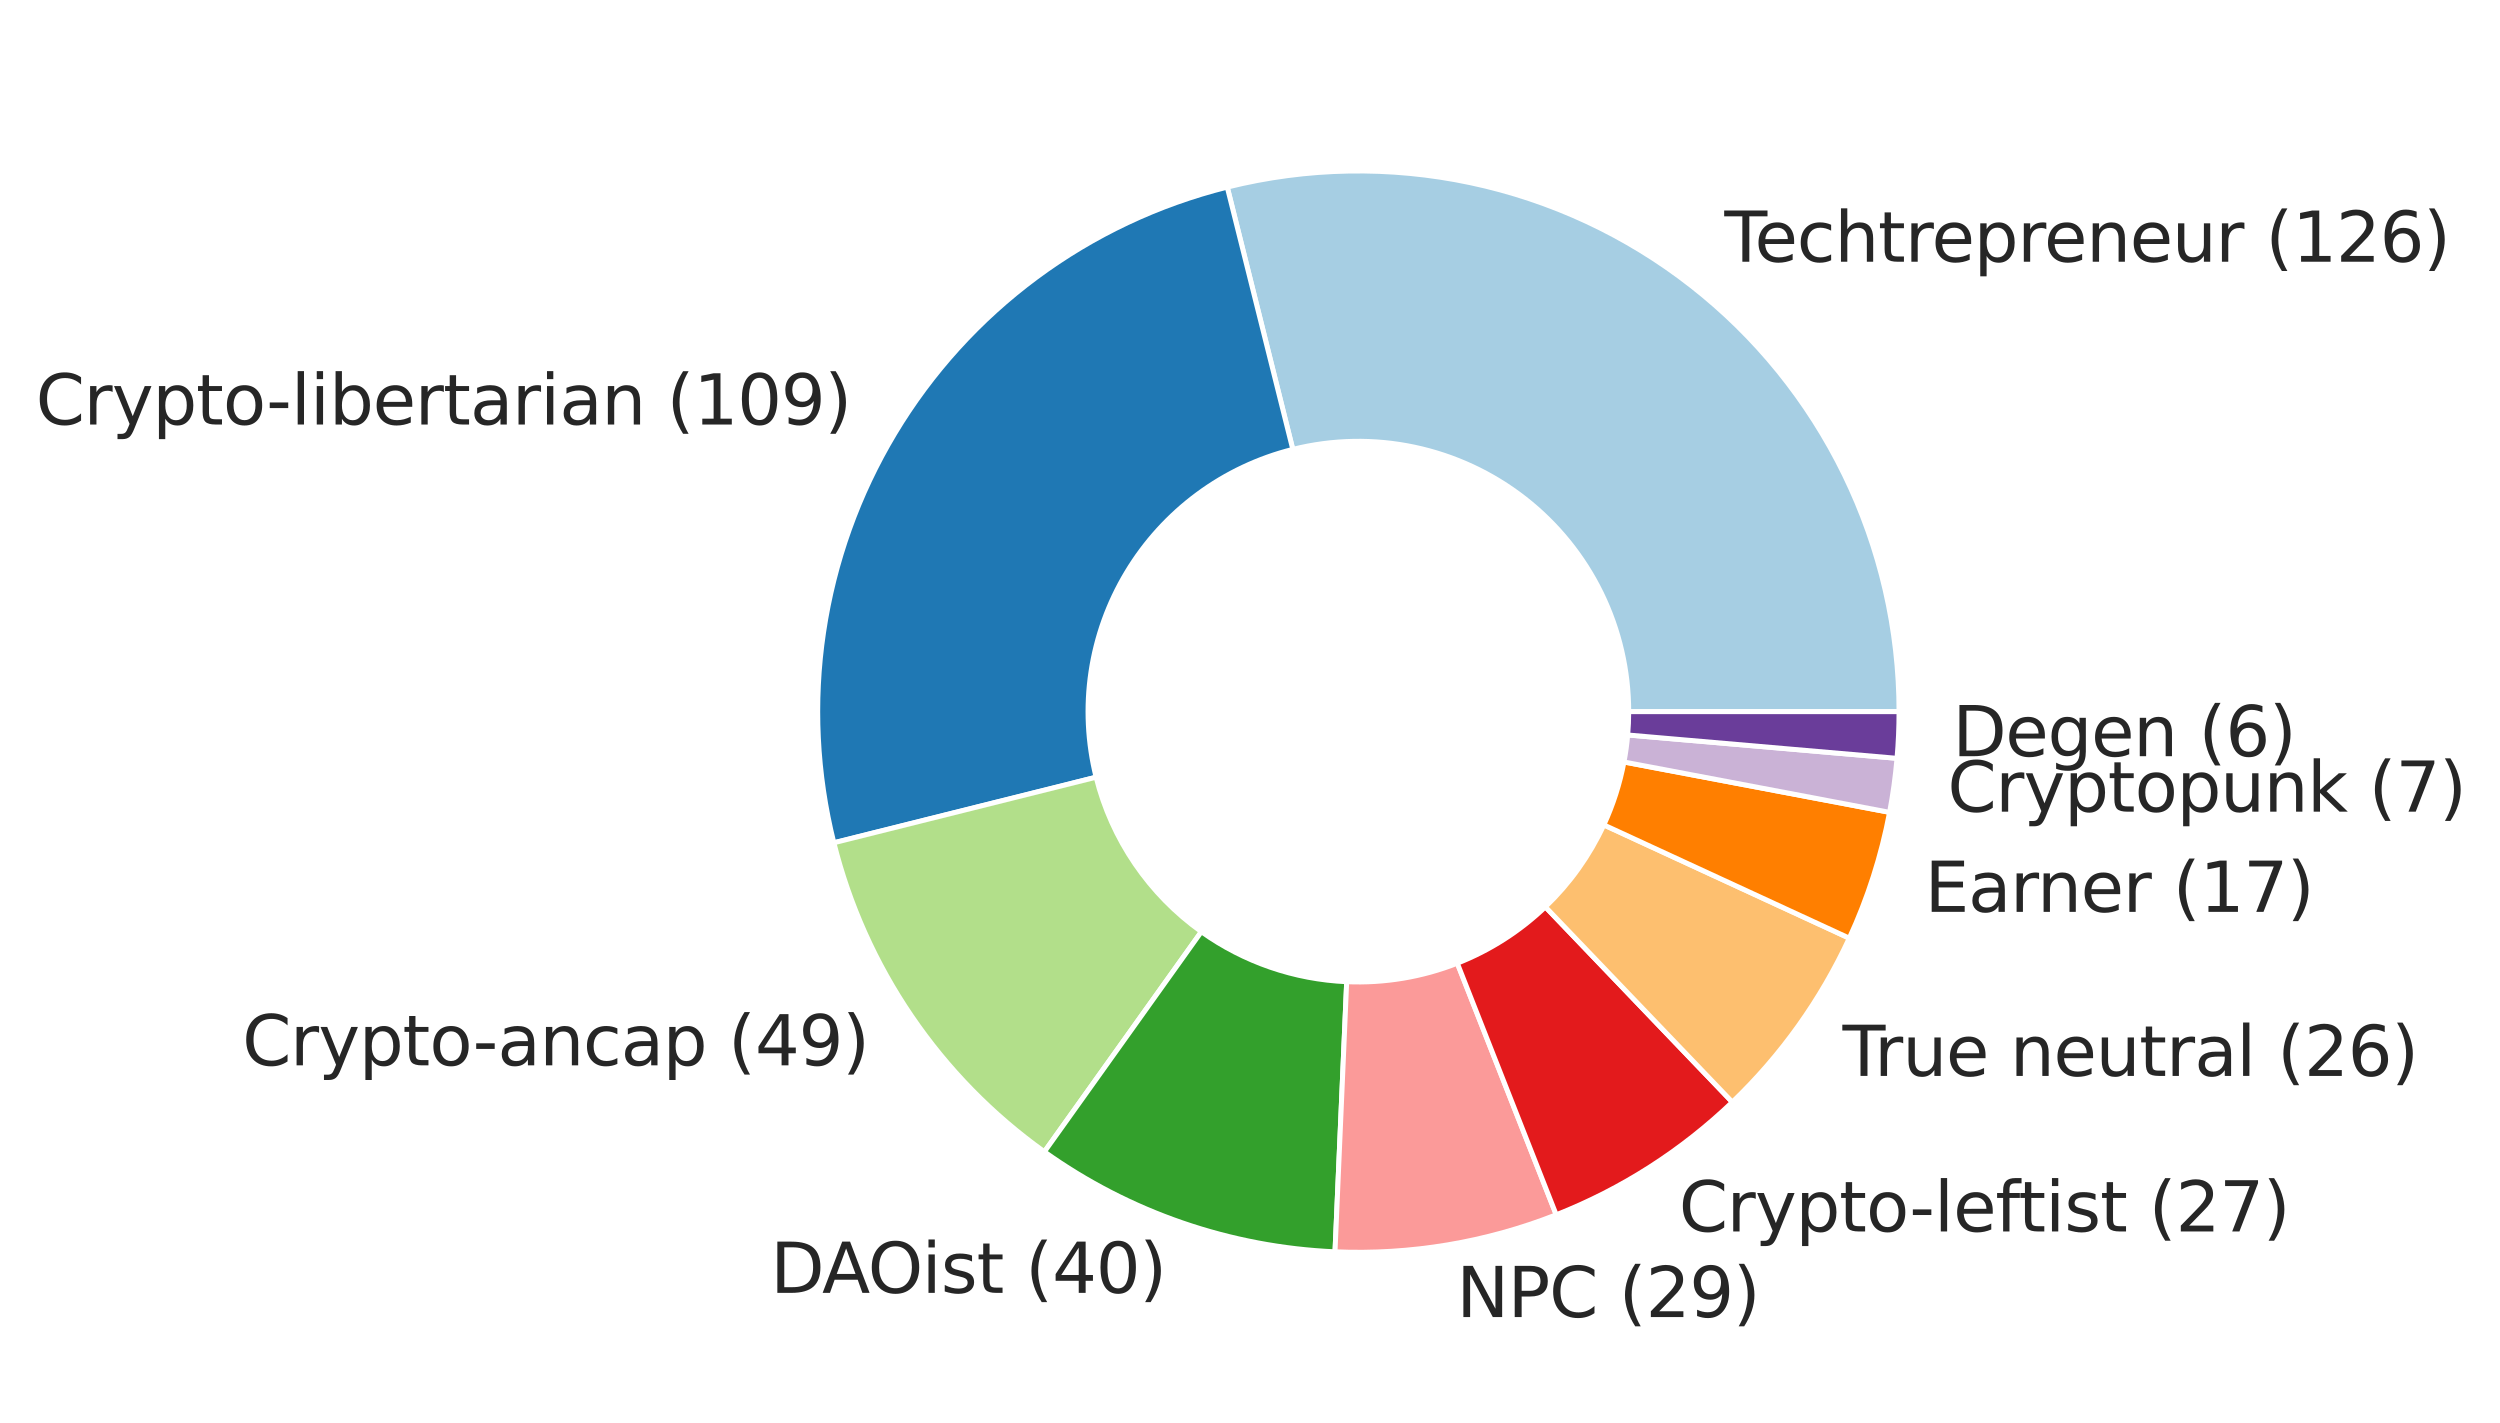 <?xml version="1.0" encoding="utf-8" standalone="no"?>
<!DOCTYPE svg PUBLIC "-//W3C//DTD SVG 1.1//EN"
  "http://www.w3.org/Graphics/SVG/1.1/DTD/svg11.dtd">
<svg height="286.2pt" version="1.1" viewBox="0 0 502.714 286.2" width="502.714pt" xmlns="http://www.w3.org/2000/svg" xmlns:xlink="http://www.w3.org/1999/xlink">
 <defs>
  <style type="text/css">*{stroke-linecap:butt;stroke-linejoin:round;}</style>
 </defs>
 <g id="figure_1">
  <g id="patch_1">
   <path d="M 0 286.2 
L 502.714 286.2 
L 502.714 0 
L 0 0 
z
" style="fill:#ffffff;"/>
  </g>
  <g id="axes_1">
   <g id="matplotlib.axis_1"/>
   <g id="matplotlib.axis_2"/>
   <g id="patch_2">
    <path d="M 381.869 143.1 
C 381.869 126.579 378.103 110.273 370.858 95.425 
C 363.614 80.577 353.079 67.573 340.056 57.406 
C 327.034 47.239 311.864 40.172 295.702 36.745 
C 279.54 33.318 262.808 33.619 246.78 37.626 
L 259.965 90.363 
C 267.979 88.36 276.345 88.209 284.426 89.922 
C 292.507 91.636 300.092 95.169 306.603 100.253 
C 313.114 105.337 318.381 111.838 322.004 119.262 
C 325.626 126.686 327.509 134.839 327.509 143.1 
L 381.869 143.1 
z
" style="fill:#a6cee3;stroke:#ffffff;stroke-linejoin:miter;"/>
   </g>
   <g id="patch_3">
    <path d="M 246.78 37.626 
C 232.929 41.089 219.895 47.246 208.424 55.746 
C 196.953 64.246 187.267 74.922 179.922 87.165 
C 172.577 99.407 167.714 112.978 165.613 127.099 
C 163.512 141.221 164.213 155.619 167.676 169.469 
L 220.412 156.285 
C 218.681 149.359 218.331 142.16 219.381 135.1 
C 220.432 128.039 222.863 121.254 226.536 115.132 
C 230.208 109.011 235.051 103.673 240.787 99.423 
C 246.522 95.173 253.039 92.095 259.965 90.363 
L 246.78 37.626 
z
" style="fill:#1f78b4;stroke:#ffffff;stroke-linejoin:miter;"/>
   </g>
   <g id="patch_4">
    <path d="M 167.676 169.469 
C 170.787 181.915 176.077 193.712 183.3 204.313 
C 190.522 214.915 199.565 224.155 210.008 231.606 
L 241.579 187.353 
C 236.357 183.628 231.836 179.008 228.224 173.707 
C 224.613 168.406 221.968 162.507 220.412 156.285 
L 167.676 169.469 
z
" style="fill:#b2df8a;stroke:#ffffff;stroke-linejoin:miter;"/>
   </g>
   <g id="patch_5">
    <path d="M 210.008 231.606 
C 218.526 237.682 227.876 242.498 237.77 245.902 
C 247.664 249.307 257.997 251.266 268.45 251.718 
L 270.8 197.409 
C 265.573 197.183 260.406 196.204 255.46 194.501 
C 250.513 192.799 245.837 190.391 241.579 187.353 
L 210.008 231.606 
z
" style="fill:#33a02c;stroke:#ffffff;stroke-linejoin:miter;"/>
   </g>
   <g id="patch_6">
    <path d="M 268.45 251.718 
C 276.023 252.046 283.609 251.581 291.085 250.33 
C 298.56 249.08 305.885 247.051 312.939 244.277 
L 293.044 193.689 
C 289.517 195.076 285.855 196.09 282.117 196.715 
C 278.379 197.34 274.586 197.573 270.8 197.409 
L 268.45 251.718 
z
" style="fill:#fb9a99;stroke:#ffffff;stroke-linejoin:miter;"/>
   </g>
   <g id="patch_7">
    <path d="M 312.939 244.277 
C 319.505 241.695 325.804 238.479 331.748 234.676 
C 337.691 230.873 343.25 226.501 348.346 221.62 
L 310.748 182.36 
C 308.2 184.8 305.42 186.987 302.449 188.888 
C 299.477 190.79 296.327 192.397 293.044 193.689 
L 312.939 244.277 
z
" style="fill:#e31a1c;stroke:#ffffff;stroke-linejoin:miter;"/>
   </g>
   <g id="patch_8">
    <path d="M 348.346 221.62 
C 353.253 216.921 357.709 211.772 361.655 206.241 
C 365.601 200.71 369.019 194.821 371.866 188.652 
L 322.508 165.876 
C 321.084 168.961 319.375 171.905 317.402 174.671 
C 315.429 177.436 313.201 180.011 310.748 182.36 
L 348.346 221.62 
z
" style="fill:#fdbf6f;stroke:#ffffff;stroke-linejoin:miter;"/>
   </g>
   <g id="patch_9">
    <path d="M 371.866 188.652 
C 373.727 184.62 375.338 180.478 376.692 176.249 
C 378.046 172.02 379.14 167.712 379.967 163.349 
L 326.558 153.224 
C 326.145 155.406 325.598 157.56 324.921 159.674 
C 324.244 161.789 323.438 163.86 322.508 165.876 
L 371.866 188.652 
z
" style="fill:#ff7f00;stroke:#ffffff;stroke-linejoin:miter;"/>
   </g>
   <g id="patch_10">
    <path d="M 379.967 163.349 
C 380.307 161.553 380.602 159.749 380.852 157.938 
C 381.101 156.127 381.305 154.31 381.463 152.489 
L 327.306 147.794 
C 327.227 148.705 327.125 149.613 327.001 150.519 
C 326.876 151.424 326.728 152.326 326.558 153.224 
L 379.967 163.349 
z
" style="fill:#cab2d6;stroke:#ffffff;stroke-linejoin:miter;"/>
   </g>
   <g id="patch_11">
    <path d="M 381.463 152.489 
C 381.598 150.928 381.7 149.364 381.768 147.799 
C 381.835 146.233 381.869 144.667 381.869 143.1 
L 327.509 143.1 
C 327.509 143.883 327.492 144.667 327.458 145.449 
C 327.425 146.232 327.374 147.014 327.306 147.794 
L 381.463 152.489 
z
" style="fill:#6a3d9a;stroke:#ffffff;stroke-linejoin:miter;"/>
   </g>
   <g id="text_1">
    <!-- Techtrepreneur (126) -->
    <g style="fill:#262626;" transform="translate(346.747 52.631)scale(0.138 -0.138)">
     <defs>
      <path d="M -19 4666 
L 3928 4666 
L 3928 4134 
L 2272 4134 
L 2272 0 
L 1638 0 
L 1638 4134 
L -19 4134 
L -19 4666 
z
" id="DejaVuSans-54" transform="scale(0.016)"/>
      <path d="M 3597 1894 
L 3597 1613 
L 953 1613 
Q 991 1019 1311 708 
Q 1631 397 2203 397 
Q 2534 397 2845 478 
Q 3156 559 3463 722 
L 3463 178 
Q 3153 47 2828 -22 
Q 2503 -91 2169 -91 
Q 1331 -91 842 396 
Q 353 884 353 1716 
Q 353 2575 817 3079 
Q 1281 3584 2069 3584 
Q 2775 3584 3186 3129 
Q 3597 2675 3597 1894 
z
M 3022 2063 
Q 3016 2534 2758 2815 
Q 2500 3097 2075 3097 
Q 1594 3097 1305 2825 
Q 1016 2553 972 2059 
L 3022 2063 
z
" id="DejaVuSans-65" transform="scale(0.016)"/>
      <path d="M 3122 3366 
L 3122 2828 
Q 2878 2963 2633 3030 
Q 2388 3097 2138 3097 
Q 1578 3097 1268 2742 
Q 959 2388 959 1747 
Q 959 1106 1268 751 
Q 1578 397 2138 397 
Q 2388 397 2633 464 
Q 2878 531 3122 666 
L 3122 134 
Q 2881 22 2623 -34 
Q 2366 -91 2075 -91 
Q 1284 -91 818 406 
Q 353 903 353 1747 
Q 353 2603 823 3093 
Q 1294 3584 2113 3584 
Q 2378 3584 2631 3529 
Q 2884 3475 3122 3366 
z
" id="DejaVuSans-63" transform="scale(0.016)"/>
      <path d="M 3513 2113 
L 3513 0 
L 2938 0 
L 2938 2094 
Q 2938 2591 2744 2837 
Q 2550 3084 2163 3084 
Q 1697 3084 1428 2787 
Q 1159 2491 1159 1978 
L 1159 0 
L 581 0 
L 581 4863 
L 1159 4863 
L 1159 2956 
Q 1366 3272 1645 3428 
Q 1925 3584 2291 3584 
Q 2894 3584 3203 3211 
Q 3513 2838 3513 2113 
z
" id="DejaVuSans-68" transform="scale(0.016)"/>
      <path d="M 1172 4494 
L 1172 3500 
L 2356 3500 
L 2356 3053 
L 1172 3053 
L 1172 1153 
Q 1172 725 1289 603 
Q 1406 481 1766 481 
L 2356 481 
L 2356 0 
L 1766 0 
Q 1100 0 847 248 
Q 594 497 594 1153 
L 594 3053 
L 172 3053 
L 172 3500 
L 594 3500 
L 594 4494 
L 1172 4494 
z
" id="DejaVuSans-74" transform="scale(0.016)"/>
      <path d="M 2631 2963 
Q 2534 3019 2420 3045 
Q 2306 3072 2169 3072 
Q 1681 3072 1420 2755 
Q 1159 2438 1159 1844 
L 1159 0 
L 581 0 
L 581 3500 
L 1159 3500 
L 1159 2956 
Q 1341 3275 1631 3429 
Q 1922 3584 2338 3584 
Q 2397 3584 2469 3576 
Q 2541 3569 2628 3553 
L 2631 2963 
z
" id="DejaVuSans-72" transform="scale(0.016)"/>
      <path d="M 1159 525 
L 1159 -1331 
L 581 -1331 
L 581 3500 
L 1159 3500 
L 1159 2969 
Q 1341 3281 1617 3432 
Q 1894 3584 2278 3584 
Q 2916 3584 3314 3078 
Q 3713 2572 3713 1747 
Q 3713 922 3314 415 
Q 2916 -91 2278 -91 
Q 1894 -91 1617 61 
Q 1341 213 1159 525 
z
M 3116 1747 
Q 3116 2381 2855 2742 
Q 2594 3103 2138 3103 
Q 1681 3103 1420 2742 
Q 1159 2381 1159 1747 
Q 1159 1113 1420 752 
Q 1681 391 2138 391 
Q 2594 391 2855 752 
Q 3116 1113 3116 1747 
z
" id="DejaVuSans-70" transform="scale(0.016)"/>
      <path d="M 3513 2113 
L 3513 0 
L 2938 0 
L 2938 2094 
Q 2938 2591 2744 2837 
Q 2550 3084 2163 3084 
Q 1697 3084 1428 2787 
Q 1159 2491 1159 1978 
L 1159 0 
L 581 0 
L 581 3500 
L 1159 3500 
L 1159 2956 
Q 1366 3272 1645 3428 
Q 1925 3584 2291 3584 
Q 2894 3584 3203 3211 
Q 3513 2838 3513 2113 
z
" id="DejaVuSans-6e" transform="scale(0.016)"/>
      <path d="M 544 1381 
L 544 3500 
L 1119 3500 
L 1119 1403 
Q 1119 906 1312 657 
Q 1506 409 1894 409 
Q 2359 409 2629 706 
Q 2900 1003 2900 1516 
L 2900 3500 
L 3475 3500 
L 3475 0 
L 2900 0 
L 2900 538 
Q 2691 219 2414 64 
Q 2138 -91 1772 -91 
Q 1169 -91 856 284 
Q 544 659 544 1381 
z
M 1991 3584 
L 1991 3584 
z
" id="DejaVuSans-75" transform="scale(0.016)"/>
      <path id="DejaVuSans-20" transform="scale(0.016)"/>
      <path d="M 1984 4856 
Q 1566 4138 1362 3434 
Q 1159 2731 1159 2009 
Q 1159 1288 1364 580 
Q 1569 -128 1984 -844 
L 1484 -844 
Q 1016 -109 783 600 
Q 550 1309 550 2009 
Q 550 2706 781 3412 
Q 1013 4119 1484 4856 
L 1984 4856 
z
" id="DejaVuSans-28" transform="scale(0.016)"/>
      <path d="M 794 531 
L 1825 531 
L 1825 4091 
L 703 3866 
L 703 4441 
L 1819 4666 
L 2450 4666 
L 2450 531 
L 3481 531 
L 3481 0 
L 794 0 
L 794 531 
z
" id="DejaVuSans-31" transform="scale(0.016)"/>
      <path d="M 1228 531 
L 3431 531 
L 3431 0 
L 469 0 
L 469 531 
Q 828 903 1448 1529 
Q 2069 2156 2228 2338 
Q 2531 2678 2651 2914 
Q 2772 3150 2772 3378 
Q 2772 3750 2511 3984 
Q 2250 4219 1831 4219 
Q 1534 4219 1204 4116 
Q 875 4013 500 3803 
L 500 4441 
Q 881 4594 1212 4672 
Q 1544 4750 1819 4750 
Q 2544 4750 2975 4387 
Q 3406 4025 3406 3419 
Q 3406 3131 3298 2873 
Q 3191 2616 2906 2266 
Q 2828 2175 2409 1742 
Q 1991 1309 1228 531 
z
" id="DejaVuSans-32" transform="scale(0.016)"/>
      <path d="M 2113 2584 
Q 1688 2584 1439 2293 
Q 1191 2003 1191 1497 
Q 1191 994 1439 701 
Q 1688 409 2113 409 
Q 2538 409 2786 701 
Q 3034 994 3034 1497 
Q 3034 2003 2786 2293 
Q 2538 2584 2113 2584 
z
M 3366 4563 
L 3366 3988 
Q 3128 4100 2886 4159 
Q 2644 4219 2406 4219 
Q 1781 4219 1451 3797 
Q 1122 3375 1075 2522 
Q 1259 2794 1537 2939 
Q 1816 3084 2150 3084 
Q 2853 3084 3261 2657 
Q 3669 2231 3669 1497 
Q 3669 778 3244 343 
Q 2819 -91 2113 -91 
Q 1303 -91 875 529 
Q 447 1150 447 2328 
Q 447 3434 972 4092 
Q 1497 4750 2381 4750 
Q 2619 4750 2861 4703 
Q 3103 4656 3366 4563 
z
" id="DejaVuSans-36" transform="scale(0.016)"/>
      <path d="M 513 4856 
L 1013 4856 
Q 1481 4119 1714 3412 
Q 1947 2706 1947 2009 
Q 1947 1309 1714 600 
Q 1481 -109 1013 -844 
L 513 -844 
Q 928 -128 1133 580 
Q 1338 1288 1338 2009 
Q 1338 2731 1133 3434 
Q 928 4138 513 4856 
z
" id="DejaVuSans-29" transform="scale(0.016)"/>
     </defs>
     <use xlink:href="#DejaVuSans-54"/>
     <use x="44.084" xlink:href="#DejaVuSans-65"/>
     <use x="105.607" xlink:href="#DejaVuSans-63"/>
     <use x="160.588" xlink:href="#DejaVuSans-68"/>
     <use x="223.967" xlink:href="#DejaVuSans-74"/>
     <use x="263.176" xlink:href="#DejaVuSans-72"/>
     <use x="302.039" xlink:href="#DejaVuSans-65"/>
     <use x="363.562" xlink:href="#DejaVuSans-70"/>
     <use x="427.039" xlink:href="#DejaVuSans-72"/>
     <use x="465.902" xlink:href="#DejaVuSans-65"/>
     <use x="527.426" xlink:href="#DejaVuSans-6e"/>
     <use x="590.805" xlink:href="#DejaVuSans-65"/>
     <use x="652.328" xlink:href="#DejaVuSans-75"/>
     <use x="715.707" xlink:href="#DejaVuSans-72"/>
     <use x="756.82" xlink:href="#DejaVuSans-20"/>
     <use x="788.607" xlink:href="#DejaVuSans-28"/>
     <use x="827.621" xlink:href="#DejaVuSans-31"/>
     <use x="891.244" xlink:href="#DejaVuSans-32"/>
     <use x="954.867" xlink:href="#DejaVuSans-36"/>
     <use x="1018.49" xlink:href="#DejaVuSans-29"/>
    </g>
   </g>
   <g id="text_2">
    <!-- Crypto-libertarian (109) -->
    <g style="fill:#262626;" transform="translate(7.2 85.365)scale(0.138 -0.138)">
     <defs>
      <path d="M 4122 4306 
L 4122 3641 
Q 3803 3938 3442 4084 
Q 3081 4231 2675 4231 
Q 1875 4231 1450 3742 
Q 1025 3253 1025 2328 
Q 1025 1406 1450 917 
Q 1875 428 2675 428 
Q 3081 428 3442 575 
Q 3803 722 4122 1019 
L 4122 359 
Q 3791 134 3420 21 
Q 3050 -91 2638 -91 
Q 1578 -91 968 557 
Q 359 1206 359 2328 
Q 359 3453 968 4101 
Q 1578 4750 2638 4750 
Q 3056 4750 3426 4639 
Q 3797 4528 4122 4306 
z
" id="DejaVuSans-43" transform="scale(0.016)"/>
      <path d="M 2059 -325 
Q 1816 -950 1584 -1140 
Q 1353 -1331 966 -1331 
L 506 -1331 
L 506 -850 
L 844 -850 
Q 1081 -850 1212 -737 
Q 1344 -625 1503 -206 
L 1606 56 
L 191 3500 
L 800 3500 
L 1894 763 
L 2988 3500 
L 3597 3500 
L 2059 -325 
z
" id="DejaVuSans-79" transform="scale(0.016)"/>
      <path d="M 1959 3097 
Q 1497 3097 1228 2736 
Q 959 2375 959 1747 
Q 959 1119 1226 758 
Q 1494 397 1959 397 
Q 2419 397 2687 759 
Q 2956 1122 2956 1747 
Q 2956 2369 2687 2733 
Q 2419 3097 1959 3097 
z
M 1959 3584 
Q 2709 3584 3137 3096 
Q 3566 2609 3566 1747 
Q 3566 888 3137 398 
Q 2709 -91 1959 -91 
Q 1206 -91 779 398 
Q 353 888 353 1747 
Q 353 2609 779 3096 
Q 1206 3584 1959 3584 
z
" id="DejaVuSans-6f" transform="scale(0.016)"/>
      <path d="M 313 2009 
L 1997 2009 
L 1997 1497 
L 313 1497 
L 313 2009 
z
" id="DejaVuSans-2d" transform="scale(0.016)"/>
      <path d="M 603 4863 
L 1178 4863 
L 1178 0 
L 603 0 
L 603 4863 
z
" id="DejaVuSans-6c" transform="scale(0.016)"/>
      <path d="M 603 3500 
L 1178 3500 
L 1178 0 
L 603 0 
L 603 3500 
z
M 603 4863 
L 1178 4863 
L 1178 4134 
L 603 4134 
L 603 4863 
z
" id="DejaVuSans-69" transform="scale(0.016)"/>
      <path d="M 3116 1747 
Q 3116 2381 2855 2742 
Q 2594 3103 2138 3103 
Q 1681 3103 1420 2742 
Q 1159 2381 1159 1747 
Q 1159 1113 1420 752 
Q 1681 391 2138 391 
Q 2594 391 2855 752 
Q 3116 1113 3116 1747 
z
M 1159 2969 
Q 1341 3281 1617 3432 
Q 1894 3584 2278 3584 
Q 2916 3584 3314 3078 
Q 3713 2572 3713 1747 
Q 3713 922 3314 415 
Q 2916 -91 2278 -91 
Q 1894 -91 1617 61 
Q 1341 213 1159 525 
L 1159 0 
L 581 0 
L 581 4863 
L 1159 4863 
L 1159 2969 
z
" id="DejaVuSans-62" transform="scale(0.016)"/>
      <path d="M 2194 1759 
Q 1497 1759 1228 1600 
Q 959 1441 959 1056 
Q 959 750 1161 570 
Q 1363 391 1709 391 
Q 2188 391 2477 730 
Q 2766 1069 2766 1631 
L 2766 1759 
L 2194 1759 
z
M 3341 1997 
L 3341 0 
L 2766 0 
L 2766 531 
Q 2569 213 2275 61 
Q 1981 -91 1556 -91 
Q 1019 -91 701 211 
Q 384 513 384 1019 
Q 384 1609 779 1909 
Q 1175 2209 1959 2209 
L 2766 2209 
L 2766 2266 
Q 2766 2663 2505 2880 
Q 2244 3097 1772 3097 
Q 1472 3097 1187 3025 
Q 903 2953 641 2809 
L 641 3341 
Q 956 3463 1253 3523 
Q 1550 3584 1831 3584 
Q 2591 3584 2966 3190 
Q 3341 2797 3341 1997 
z
" id="DejaVuSans-61" transform="scale(0.016)"/>
      <path d="M 2034 4250 
Q 1547 4250 1301 3770 
Q 1056 3291 1056 2328 
Q 1056 1369 1301 889 
Q 1547 409 2034 409 
Q 2525 409 2770 889 
Q 3016 1369 3016 2328 
Q 3016 3291 2770 3770 
Q 2525 4250 2034 4250 
z
M 2034 4750 
Q 2819 4750 3233 4129 
Q 3647 3509 3647 2328 
Q 3647 1150 3233 529 
Q 2819 -91 2034 -91 
Q 1250 -91 836 529 
Q 422 1150 422 2328 
Q 422 3509 836 4129 
Q 1250 4750 2034 4750 
z
" id="DejaVuSans-30" transform="scale(0.016)"/>
      <path d="M 703 97 
L 703 672 
Q 941 559 1184 500 
Q 1428 441 1663 441 
Q 2288 441 2617 861 
Q 2947 1281 2994 2138 
Q 2813 1869 2534 1725 
Q 2256 1581 1919 1581 
Q 1219 1581 811 2004 
Q 403 2428 403 3163 
Q 403 3881 828 4315 
Q 1253 4750 1959 4750 
Q 2769 4750 3195 4129 
Q 3622 3509 3622 2328 
Q 3622 1225 3098 567 
Q 2575 -91 1691 -91 
Q 1453 -91 1209 -44 
Q 966 3 703 97 
z
M 1959 2075 
Q 2384 2075 2632 2365 
Q 2881 2656 2881 3163 
Q 2881 3666 2632 3958 
Q 2384 4250 1959 4250 
Q 1534 4250 1286 3958 
Q 1038 3666 1038 3163 
Q 1038 2656 1286 2365 
Q 1534 2075 1959 2075 
z
" id="DejaVuSans-39" transform="scale(0.016)"/>
     </defs>
     <use xlink:href="#DejaVuSans-43"/>
     <use x="69.824" xlink:href="#DejaVuSans-72"/>
     <use x="110.938" xlink:href="#DejaVuSans-79"/>
     <use x="170.117" xlink:href="#DejaVuSans-70"/>
     <use x="233.594" xlink:href="#DejaVuSans-74"/>
     <use x="272.803" xlink:href="#DejaVuSans-6f"/>
     <use x="335.859" xlink:href="#DejaVuSans-2d"/>
     <use x="371.943" xlink:href="#DejaVuSans-6c"/>
     <use x="399.727" xlink:href="#DejaVuSans-69"/>
     <use x="427.51" xlink:href="#DejaVuSans-62"/>
     <use x="490.986" xlink:href="#DejaVuSans-65"/>
     <use x="552.51" xlink:href="#DejaVuSans-72"/>
     <use x="593.623" xlink:href="#DejaVuSans-74"/>
     <use x="632.832" xlink:href="#DejaVuSans-61"/>
     <use x="694.111" xlink:href="#DejaVuSans-72"/>
     <use x="735.225" xlink:href="#DejaVuSans-69"/>
     <use x="763.008" xlink:href="#DejaVuSans-61"/>
     <use x="824.287" xlink:href="#DejaVuSans-6e"/>
     <use x="887.666" xlink:href="#DejaVuSans-20"/>
     <use x="919.453" xlink:href="#DejaVuSans-28"/>
     <use x="958.467" xlink:href="#DejaVuSans-31"/>
     <use x="1022.09" xlink:href="#DejaVuSans-30"/>
     <use x="1085.713" xlink:href="#DejaVuSans-39"/>
     <use x="1149.336" xlink:href="#DejaVuSans-29"/>
    </g>
   </g>
   <g id="text_3">
    <!-- Crypto-ancap (49) -->
    <g style="fill:#262626;" transform="translate(48.719 214.229)scale(0.138 -0.138)">
     <defs>
      <path d="M 2419 4116 
L 825 1625 
L 2419 1625 
L 2419 4116 
z
M 2253 4666 
L 3047 4666 
L 3047 1625 
L 3713 1625 
L 3713 1100 
L 3047 1100 
L 3047 0 
L 2419 0 
L 2419 1100 
L 313 1100 
L 313 1709 
L 2253 4666 
z
" id="DejaVuSans-34" transform="scale(0.016)"/>
     </defs>
     <use xlink:href="#DejaVuSans-43"/>
     <use x="69.824" xlink:href="#DejaVuSans-72"/>
     <use x="110.938" xlink:href="#DejaVuSans-79"/>
     <use x="170.117" xlink:href="#DejaVuSans-70"/>
     <use x="233.594" xlink:href="#DejaVuSans-74"/>
     <use x="272.803" xlink:href="#DejaVuSans-6f"/>
     <use x="335.859" xlink:href="#DejaVuSans-2d"/>
     <use x="371.943" xlink:href="#DejaVuSans-61"/>
     <use x="433.223" xlink:href="#DejaVuSans-6e"/>
     <use x="496.602" xlink:href="#DejaVuSans-63"/>
     <use x="551.582" xlink:href="#DejaVuSans-61"/>
     <use x="612.861" xlink:href="#DejaVuSans-70"/>
     <use x="676.338" xlink:href="#DejaVuSans-20"/>
     <use x="708.125" xlink:href="#DejaVuSans-28"/>
     <use x="747.139" xlink:href="#DejaVuSans-34"/>
     <use x="810.762" xlink:href="#DejaVuSans-39"/>
     <use x="874.385" xlink:href="#DejaVuSans-29"/>
    </g>
   </g>
   <g id="text_4">
    <!-- DAOist (40) -->
    <g style="fill:#262626;" transform="translate(154.927 259.977)scale(0.138 -0.138)">
     <defs>
      <path d="M 1259 4147 
L 1259 519 
L 2022 519 
Q 2988 519 3436 956 
Q 3884 1394 3884 2338 
Q 3884 3275 3436 3711 
Q 2988 4147 2022 4147 
L 1259 4147 
z
M 628 4666 
L 1925 4666 
Q 3281 4666 3915 4102 
Q 4550 3538 4550 2338 
Q 4550 1131 3912 565 
Q 3275 0 1925 0 
L 628 0 
L 628 4666 
z
" id="DejaVuSans-44" transform="scale(0.016)"/>
      <path d="M 2188 4044 
L 1331 1722 
L 3047 1722 
L 2188 4044 
z
M 1831 4666 
L 2547 4666 
L 4325 0 
L 3669 0 
L 3244 1197 
L 1141 1197 
L 716 0 
L 50 0 
L 1831 4666 
z
" id="DejaVuSans-41" transform="scale(0.016)"/>
      <path d="M 2522 4238 
Q 1834 4238 1429 3725 
Q 1025 3213 1025 2328 
Q 1025 1447 1429 934 
Q 1834 422 2522 422 
Q 3209 422 3611 934 
Q 4013 1447 4013 2328 
Q 4013 3213 3611 3725 
Q 3209 4238 2522 4238 
z
M 2522 4750 
Q 3503 4750 4090 4092 
Q 4678 3434 4678 2328 
Q 4678 1225 4090 567 
Q 3503 -91 2522 -91 
Q 1538 -91 948 565 
Q 359 1222 359 2328 
Q 359 3434 948 4092 
Q 1538 4750 2522 4750 
z
" id="DejaVuSans-4f" transform="scale(0.016)"/>
      <path d="M 2834 3397 
L 2834 2853 
Q 2591 2978 2328 3040 
Q 2066 3103 1784 3103 
Q 1356 3103 1142 2972 
Q 928 2841 928 2578 
Q 928 2378 1081 2264 
Q 1234 2150 1697 2047 
L 1894 2003 
Q 2506 1872 2764 1633 
Q 3022 1394 3022 966 
Q 3022 478 2636 193 
Q 2250 -91 1575 -91 
Q 1294 -91 989 -36 
Q 684 19 347 128 
L 347 722 
Q 666 556 975 473 
Q 1284 391 1588 391 
Q 1994 391 2212 530 
Q 2431 669 2431 922 
Q 2431 1156 2273 1281 
Q 2116 1406 1581 1522 
L 1381 1569 
Q 847 1681 609 1914 
Q 372 2147 372 2553 
Q 372 3047 722 3315 
Q 1072 3584 1716 3584 
Q 2034 3584 2315 3537 
Q 2597 3491 2834 3397 
z
" id="DejaVuSans-73" transform="scale(0.016)"/>
     </defs>
     <use xlink:href="#DejaVuSans-44"/>
     <use x="75.252" xlink:href="#DejaVuSans-41"/>
     <use x="141.91" xlink:href="#DejaVuSans-4f"/>
     <use x="220.621" xlink:href="#DejaVuSans-69"/>
     <use x="248.404" xlink:href="#DejaVuSans-73"/>
     <use x="300.504" xlink:href="#DejaVuSans-74"/>
     <use x="339.713" xlink:href="#DejaVuSans-20"/>
     <use x="371.5" xlink:href="#DejaVuSans-28"/>
     <use x="410.514" xlink:href="#DejaVuSans-34"/>
     <use x="474.137" xlink:href="#DejaVuSans-30"/>
     <use x="537.76" xlink:href="#DejaVuSans-29"/>
    </g>
   </g>
   <g id="text_5">
    <!-- NPC (29) -->
    <g style="fill:#262626;" transform="translate(292.878 264.848)scale(0.138 -0.138)">
     <defs>
      <path d="M 628 4666 
L 1478 4666 
L 3547 763 
L 3547 4666 
L 4159 4666 
L 4159 0 
L 3309 0 
L 1241 3903 
L 1241 0 
L 628 0 
L 628 4666 
z
" id="DejaVuSans-4e" transform="scale(0.016)"/>
      <path d="M 1259 4147 
L 1259 2394 
L 2053 2394 
Q 2494 2394 2734 2622 
Q 2975 2850 2975 3272 
Q 2975 3691 2734 3919 
Q 2494 4147 2053 4147 
L 1259 4147 
z
M 628 4666 
L 2053 4666 
Q 2838 4666 3239 4311 
Q 3641 3956 3641 3272 
Q 3641 2581 3239 2228 
Q 2838 1875 2053 1875 
L 1259 1875 
L 1259 0 
L 628 0 
L 628 4666 
z
" id="DejaVuSans-50" transform="scale(0.016)"/>
     </defs>
     <use xlink:href="#DejaVuSans-4e"/>
     <use x="74.805" xlink:href="#DejaVuSans-50"/>
     <use x="135.107" xlink:href="#DejaVuSans-43"/>
     <use x="204.932" xlink:href="#DejaVuSans-20"/>
     <use x="236.719" xlink:href="#DejaVuSans-28"/>
     <use x="275.732" xlink:href="#DejaVuSans-32"/>
     <use x="339.355" xlink:href="#DejaVuSans-39"/>
     <use x="402.979" xlink:href="#DejaVuSans-29"/>
    </g>
   </g>
   <g id="text_6">
    <!-- Crypto-leftist (27) -->
    <g style="fill:#262626;" transform="translate(337.608 247.628)scale(0.138 -0.138)">
     <defs>
      <path d="M 2375 4863 
L 2375 4384 
L 1825 4384 
Q 1516 4384 1395 4259 
Q 1275 4134 1275 3809 
L 1275 3500 
L 2222 3500 
L 2222 3053 
L 1275 3053 
L 1275 0 
L 697 0 
L 697 3053 
L 147 3053 
L 147 3500 
L 697 3500 
L 697 3744 
Q 697 4328 969 4595 
Q 1241 4863 1831 4863 
L 2375 4863 
z
" id="DejaVuSans-66" transform="scale(0.016)"/>
      <path d="M 525 4666 
L 3525 4666 
L 3525 4397 
L 1831 0 
L 1172 0 
L 2766 4134 
L 525 4134 
L 525 4666 
z
" id="DejaVuSans-37" transform="scale(0.016)"/>
     </defs>
     <use xlink:href="#DejaVuSans-43"/>
     <use x="69.824" xlink:href="#DejaVuSans-72"/>
     <use x="110.938" xlink:href="#DejaVuSans-79"/>
     <use x="170.117" xlink:href="#DejaVuSans-70"/>
     <use x="233.594" xlink:href="#DejaVuSans-74"/>
     <use x="272.803" xlink:href="#DejaVuSans-6f"/>
     <use x="335.859" xlink:href="#DejaVuSans-2d"/>
     <use x="371.943" xlink:href="#DejaVuSans-6c"/>
     <use x="399.727" xlink:href="#DejaVuSans-65"/>
     <use x="461.25" xlink:href="#DejaVuSans-66"/>
     <use x="494.705" xlink:href="#DejaVuSans-74"/>
     <use x="533.914" xlink:href="#DejaVuSans-69"/>
     <use x="561.697" xlink:href="#DejaVuSans-73"/>
     <use x="613.797" xlink:href="#DejaVuSans-74"/>
     <use x="653.006" xlink:href="#DejaVuSans-20"/>
     <use x="684.793" xlink:href="#DejaVuSans-28"/>
     <use x="723.807" xlink:href="#DejaVuSans-32"/>
     <use x="787.43" xlink:href="#DejaVuSans-37"/>
     <use x="851.053" xlink:href="#DejaVuSans-29"/>
    </g>
   </g>
   <g id="text_7">
    <!-- True neutral (26) -->
    <g style="fill:#262626;" transform="translate(370.505 216.349)scale(0.138 -0.138)">
     <use xlink:href="#DejaVuSans-54"/>
     <use x="46.334" xlink:href="#DejaVuSans-72"/>
     <use x="87.447" xlink:href="#DejaVuSans-75"/>
     <use x="150.826" xlink:href="#DejaVuSans-65"/>
     <use x="212.35" xlink:href="#DejaVuSans-20"/>
     <use x="244.137" xlink:href="#DejaVuSans-6e"/>
     <use x="307.516" xlink:href="#DejaVuSans-65"/>
     <use x="369.039" xlink:href="#DejaVuSans-75"/>
     <use x="432.418" xlink:href="#DejaVuSans-74"/>
     <use x="471.627" xlink:href="#DejaVuSans-72"/>
     <use x="512.74" xlink:href="#DejaVuSans-61"/>
     <use x="574.02" xlink:href="#DejaVuSans-6c"/>
     <use x="601.803" xlink:href="#DejaVuSans-20"/>
     <use x="633.59" xlink:href="#DejaVuSans-28"/>
     <use x="672.604" xlink:href="#DejaVuSans-32"/>
     <use x="736.227" xlink:href="#DejaVuSans-36"/>
     <use x="799.85" xlink:href="#DejaVuSans-29"/>
    </g>
   </g>
   <g id="text_8">
    <!-- Earner (17) -->
    <g style="fill:#262626;" transform="translate(387.047 183.358)scale(0.138 -0.138)">
     <defs>
      <path d="M 628 4666 
L 3578 4666 
L 3578 4134 
L 1259 4134 
L 1259 2753 
L 3481 2753 
L 3481 2222 
L 1259 2222 
L 1259 531 
L 3634 531 
L 3634 0 
L 628 0 
L 628 4666 
z
" id="DejaVuSans-45" transform="scale(0.016)"/>
     </defs>
     <use xlink:href="#DejaVuSans-45"/>
     <use x="63.184" xlink:href="#DejaVuSans-61"/>
     <use x="124.463" xlink:href="#DejaVuSans-72"/>
     <use x="163.826" xlink:href="#DejaVuSans-6e"/>
     <use x="227.205" xlink:href="#DejaVuSans-65"/>
     <use x="288.729" xlink:href="#DejaVuSans-72"/>
     <use x="329.842" xlink:href="#DejaVuSans-20"/>
     <use x="361.629" xlink:href="#DejaVuSans-28"/>
     <use x="400.643" xlink:href="#DejaVuSans-31"/>
     <use x="464.266" xlink:href="#DejaVuSans-37"/>
     <use x="527.889" xlink:href="#DejaVuSans-29"/>
    </g>
   </g>
   <g id="text_9">
    <!-- Cryptopunk (7) -->
    <g style="fill:#262626;" transform="translate(391.622 163.216)scale(0.138 -0.138)">
     <defs>
      <path d="M 581 4863 
L 1159 4863 
L 1159 1991 
L 2875 3500 
L 3609 3500 
L 1753 1863 
L 3688 0 
L 2938 0 
L 1159 1709 
L 1159 0 
L 581 0 
L 581 4863 
z
" id="DejaVuSans-6b" transform="scale(0.016)"/>
     </defs>
     <use xlink:href="#DejaVuSans-43"/>
     <use x="69.824" xlink:href="#DejaVuSans-72"/>
     <use x="110.938" xlink:href="#DejaVuSans-79"/>
     <use x="170.117" xlink:href="#DejaVuSans-70"/>
     <use x="233.594" xlink:href="#DejaVuSans-74"/>
     <use x="272.803" xlink:href="#DejaVuSans-6f"/>
     <use x="333.984" xlink:href="#DejaVuSans-70"/>
     <use x="397.461" xlink:href="#DejaVuSans-75"/>
     <use x="460.84" xlink:href="#DejaVuSans-6e"/>
     <use x="524.219" xlink:href="#DejaVuSans-6b"/>
     <use x="582.129" xlink:href="#DejaVuSans-20"/>
     <use x="613.916" xlink:href="#DejaVuSans-28"/>
     <use x="652.93" xlink:href="#DejaVuSans-37"/>
     <use x="716.553" xlink:href="#DejaVuSans-29"/>
    </g>
   </g>
   <g id="text_10">
    <!-- Degen (6) -->
    <g style="fill:#262626;" transform="translate(392.629 152.063)scale(0.138 -0.138)">
     <defs>
      <path d="M 2906 1791 
Q 2906 2416 2648 2759 
Q 2391 3103 1925 3103 
Q 1463 3103 1205 2759 
Q 947 2416 947 1791 
Q 947 1169 1205 825 
Q 1463 481 1925 481 
Q 2391 481 2648 825 
Q 2906 1169 2906 1791 
z
M 3481 434 
Q 3481 -459 3084 -895 
Q 2688 -1331 1869 -1331 
Q 1566 -1331 1297 -1286 
Q 1028 -1241 775 -1147 
L 775 -588 
Q 1028 -725 1275 -790 
Q 1522 -856 1778 -856 
Q 2344 -856 2625 -561 
Q 2906 -266 2906 331 
L 2906 616 
Q 2728 306 2450 153 
Q 2172 0 1784 0 
Q 1141 0 747 490 
Q 353 981 353 1791 
Q 353 2603 747 3093 
Q 1141 3584 1784 3584 
Q 2172 3584 2450 3431 
Q 2728 3278 2906 2969 
L 2906 3500 
L 3481 3500 
L 3481 434 
z
" id="DejaVuSans-67" transform="scale(0.016)"/>
     </defs>
     <use xlink:href="#DejaVuSans-44"/>
     <use x="77.002" xlink:href="#DejaVuSans-65"/>
     <use x="138.525" xlink:href="#DejaVuSans-67"/>
     <use x="202.002" xlink:href="#DejaVuSans-65"/>
     <use x="263.525" xlink:href="#DejaVuSans-6e"/>
     <use x="326.904" xlink:href="#DejaVuSans-20"/>
     <use x="358.691" xlink:href="#DejaVuSans-28"/>
     <use x="397.705" xlink:href="#DejaVuSans-36"/>
     <use x="461.328" xlink:href="#DejaVuSans-29"/>
    </g>
   </g>
  </g>
 </g>
</svg>
